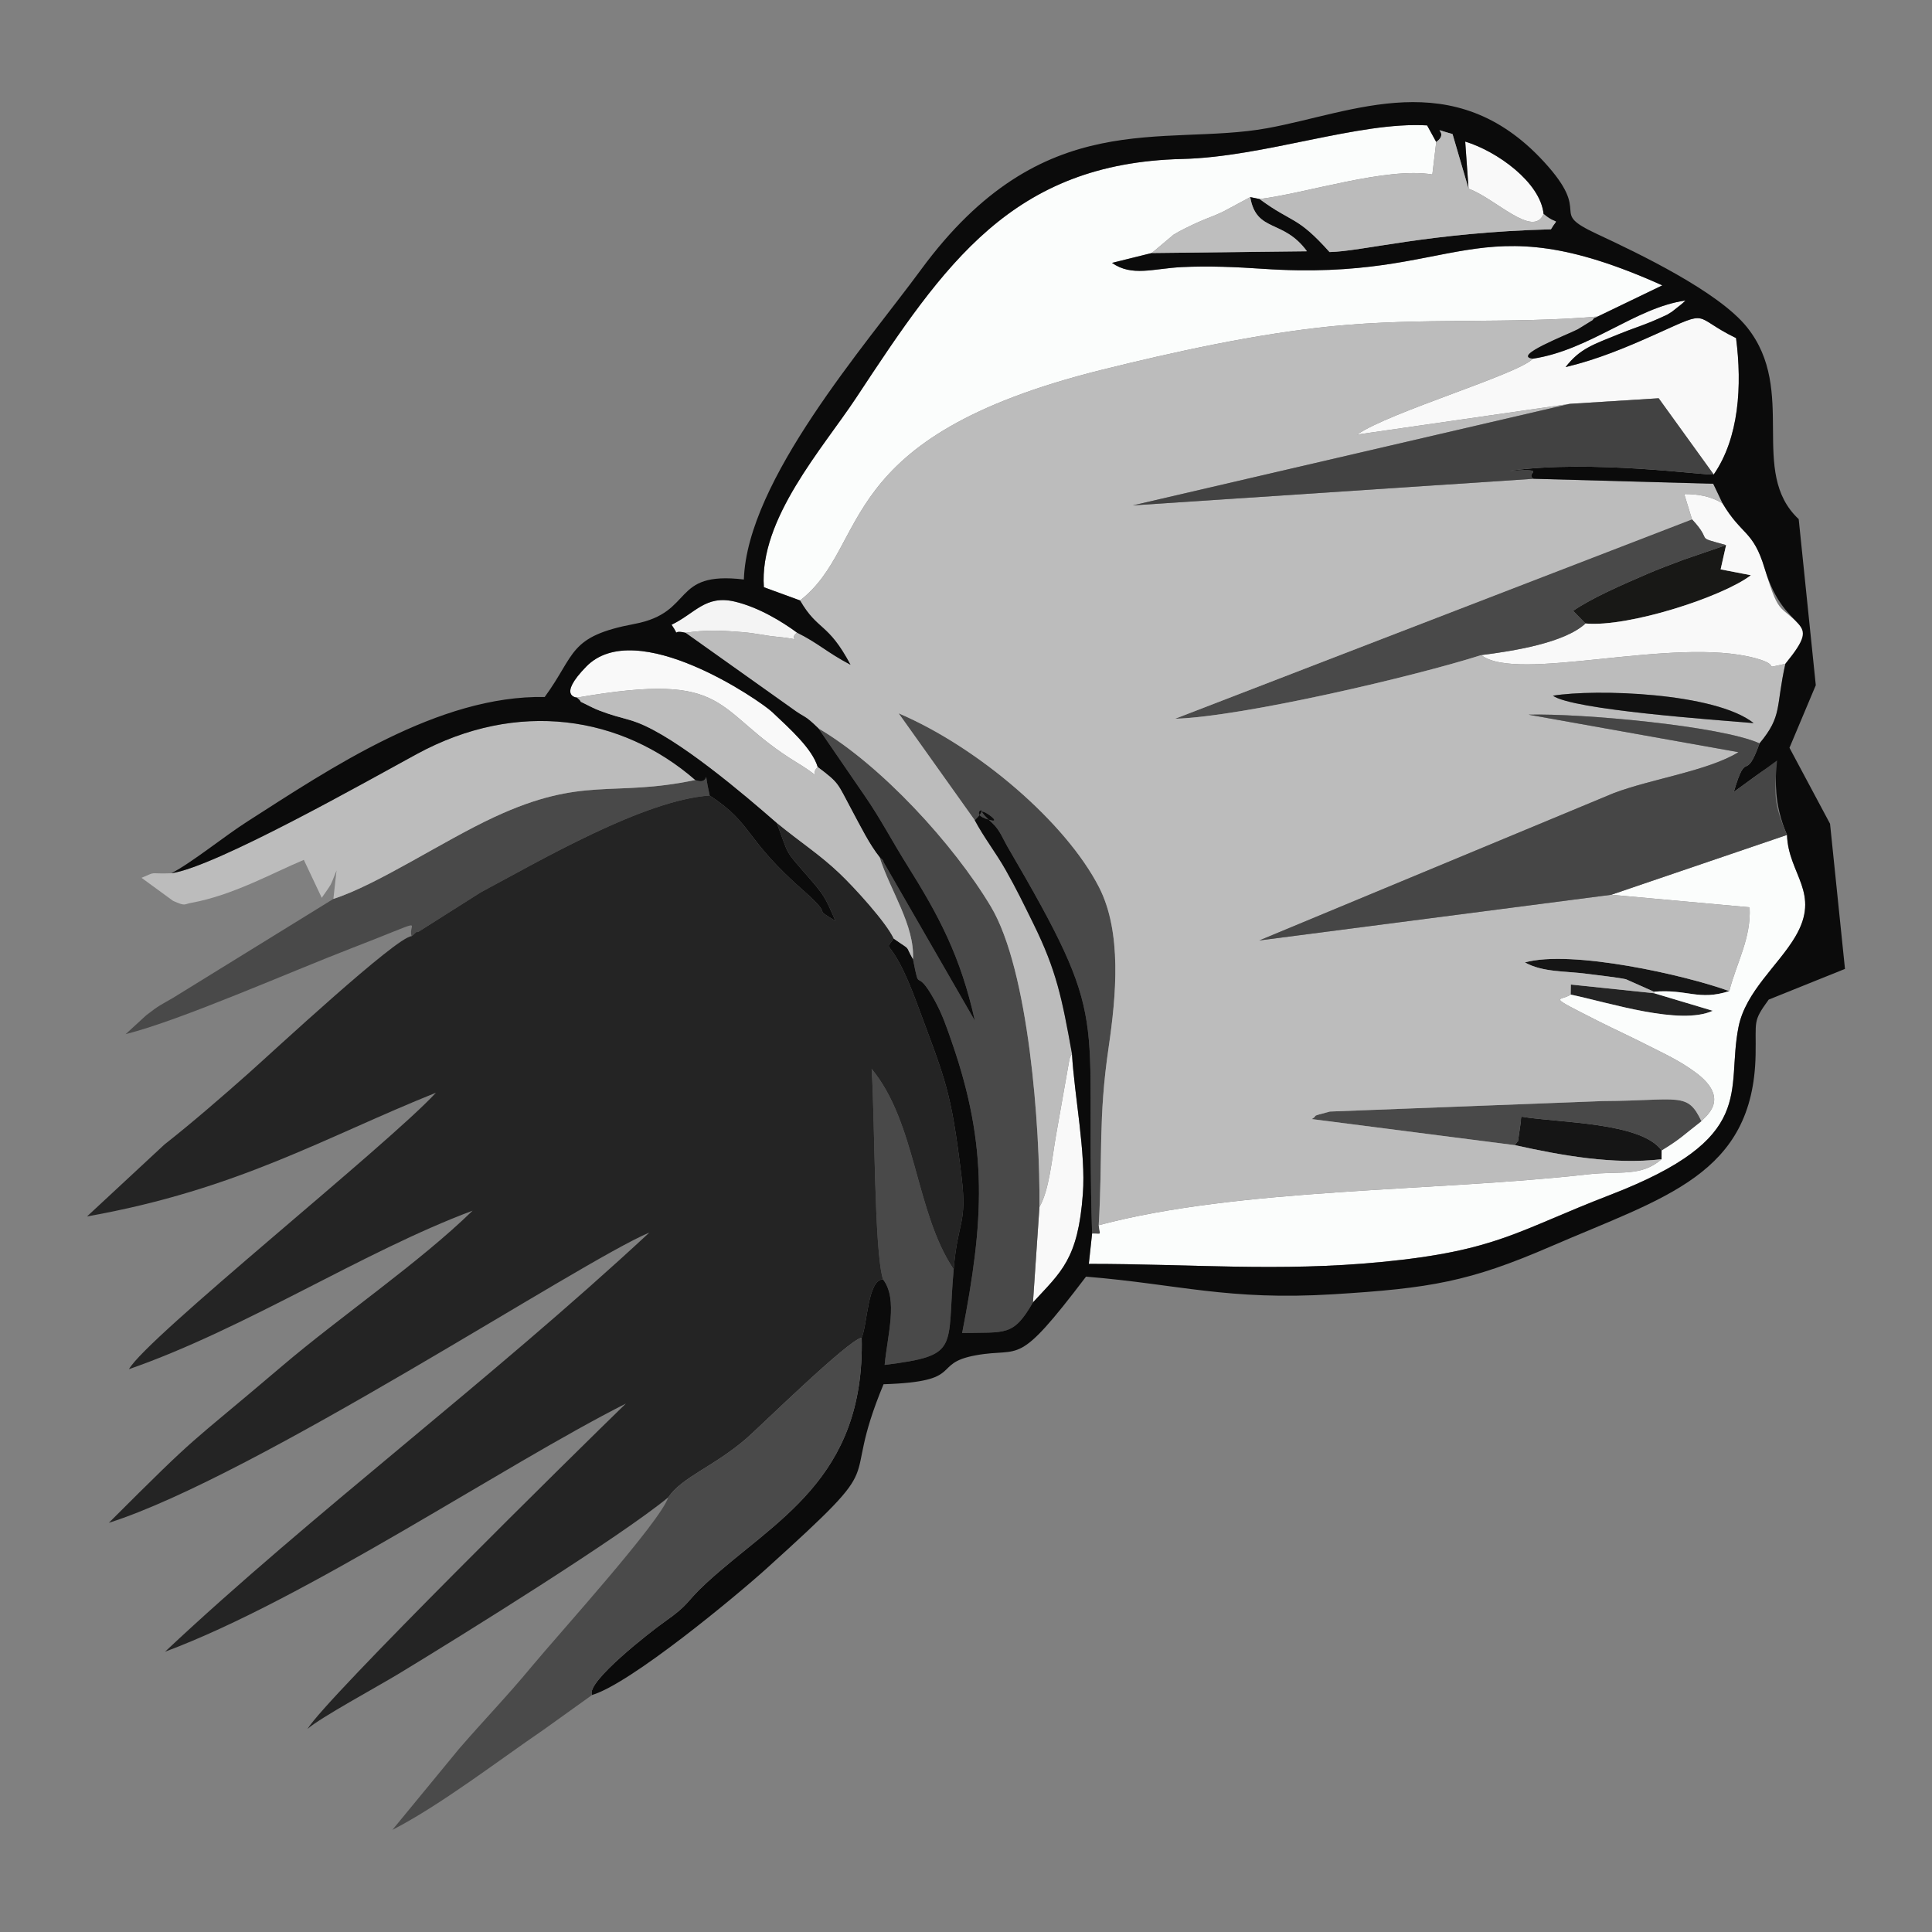 <?xml version="1.0" encoding="UTF-8"?>
<!DOCTYPE svg PUBLIC "-//W3C//DTD SVG 1.1//EN" "http://www.w3.org/Graphics/SVG/1.1/DTD/svg11.dtd">
<!-- Creator: CorelDRAW 2017 -->
<svg xmlns="http://www.w3.org/2000/svg" xml:space="preserve" width="200mm" height="200mm" version="1.1" style="shape-rendering:geometricPrecision; text-rendering:geometricPrecision; image-rendering:optimizeQuality; fill-rule:evenodd; clip-rule:evenodd"
viewBox="0 0 20000 20000"
 xmlns:xlink="http://www.w3.org/1999/xlink">
 <rect x="0" y="0" width="20000" height="20000" fill="#808080" stroke="none"/>
 <defs>
  <style type="text/css">
   <![CDATA[
    .fil9 {fill:#0B0B0B}
    .fil16 {fill:#111111}
    .fil1 {fill:#151515}
    .fil2 {fill:#181816}
    .fil0 {fill:#232323}
    .fil7 {fill:#242424}
    .fil12 {fill:#424242}
    .fil11 {fill:#464646}
    .fil5 {fill:#494949}
    .fil10 {fill:#4A4A4A}
    .fil14 {fill:#BBBBBB}
    .fil8 {fill:#BCBCBC}
    .fil13 {fill:#BDBDBD}
    .fil15 {fill:#BEBEBE}
    .fil3 {fill:#F4F4F4}
    .fil4 {fill:#F9F9F9}
    .fil6 {fill:#FBFDFC}
   ]]>
  </style>
 </defs>
 <g id="Capa_x0020_1">
  <g id="_1995378242928">
   <path class="fil0" d="M16259.57 10295.78c409.18,86.46 1133.02,322.34 1471.16,167.78l-606.52 -181.6 -862.96 -90.01 -1.68 103.83z"/>
   <path class="fil1" d="M15683.03 11854.78c482.6,106.76 1015.47,203.9 1517.56,145.48l0.76 -90.2c-210.3,-294.03 -1062.89,-285.84 -1451.78,-350.31 -5.87,14.77 -5.27,40.16 -5.46,47.37l-30.3 210.39c-1.63,-11.78 -20.55,24.82 -30.78,37.27z"/>
   <path class="fil1" d="M17121.86 10266.28c344.48,-29.7 461.72,96.42 779.35,-6.36 -454.56,-166.21 -1634.4,-430.94 -2115.69,-296.91 188.15,104.3 415.53,87.25 648.34,118.63 103.68,13.99 305.56,35.51 397,55.21l291 129.43z"/>
   <path class="fil2" d="M16413.13 6454.27c442.23,41.08 1418.1,-274.48 1712.39,-499.48l-313.65 -60.66 56.58 -251.29 -441.86 151.65c-124.07,46.93 -259.48,97.01 -378.81,148.77 -275.57,119.53 -566.29,245.78 -762.97,380.04l128.32 130.97z"/>
   <path class="fil3" d="M7096.5 6550.49c210.35,-30.1 340.67,-26.61 590.02,-6.49 145.85,11.79 217.19,34.29 340.33,46.09 358.64,34.34 108.62,55.36 222.96,-41.66 -151.78,-112.14 -397.76,-263.28 -645.78,-321.22 -301.81,-70.5 -409.54,124.2 -651.99,240.12 99.11,143.79 -14.85,44.83 144.46,83.16z"/>
   <path class="fil4" d="M15868.71 3713.16c-147.45,160.14 -1490.75,554.46 -1818.4,785.24l2199.96 -317.6 920.29 -57.98 569.71 789.35c262.31,-379.45 295.29,-919.45 231.31,-1412.39 -464.14,-225.58 -250.55,-301.71 -823.39,-43.64 -312.63,140.84 -613.13,265.89 -941.56,344.1 148.67,-192.12 287.32,-234.58 562.66,-346.01 126.69,-51.3 212.38,-77.41 327.34,-124.47 15.58,-6.37 147.4,-63.74 160.91,-71.52 16.04,-9.26 35.27,-21.25 50.27,-31.02l94.63 -74.94c10.85,-8.44 31.32,-26.28 45.27,-41.15 -515.03,72.07 -986.58,511.89 -1579,602.03z"/>
   <path class="fil4" d="M17515.6 5376.31c229.54,243.91 7.08,170.09 352.85,266.53l-56.58 251.29 313.65 60.66c-294.29,225 -1270.16,540.56 -1712.39,499.48 -216.61,201.23 -746.51,285.36 -1079.15,327.18 375.14,292.13 1987.78,-197.1 2836.08,31.7 300.64,81.08 36.68,116.81 312,58.7l242.59 -300.22c-309.67,-361.17 -291.15,-134.82 -457.04,-687.17 -119.39,-397.5 -236.54,-338.57 -435.51,-673.63 -128.2,-77.01 -260.7,-96.8 -396.96,-96.33l80.46 261.81z"/>
   <path class="fil4" d="M5974.25 7221.45c1621.41,-281.73 1389.91,132.77 2272.93,671.44 329.99,201.31 115.09,137.24 217.7,47.19 -57.54,-192.1 -292.69,-399.9 -471.09,-568.81 -126.22,-119.53 -1408.11,-1000.37 -1925.2,-470.51 -304.47,312 -94.43,320.61 -94.34,320.69z"/>
   <path class="fil4" d="M10760.3 12494.4l-67.05 987.99c292.05,-317.14 466.72,-446.13 516.53,-1123.21 31.61,-429.53 -86.15,-1004.77 -113.07,-1452.77 -9.48,17.34 -20.57,40.41 -24.9,53.81l-140.79 797.21c-42.08,241.01 -69.77,564.45 -170.72,736.97z"/>
   <path class="fil4" d="M15202.4 1953.16c276.04,99 668.6,517.7 776.73,261.68 -33.69,-328.8 -482.62,-649.32 -811.29,-749.16l34.56 487.48z"/>
   <path class="fil5" d="M9105.89 8873.92c109.81,347.16 363.5,702.72 345.33,1054.85 76.72,387.71 16.74,53.05 221.48,421.9 83.69,150.77 127.33,283.57 178.99,431.8 383,1098.88 332.89,1865.44 108.58,3016.79 455.12,-10.74 527.12,38.43 732.98,-316.87l67.05 -987.99c7.94,-821.51 -109.47,-2451.59 -502.8,-3109.34 -389.32,-651.04 -1139.71,-1465.97 -1784.67,-1844.59l480.93 701.01c156.96,226.54 284.81,471.8 435.05,711.29 330.39,526.66 554.81,945.6 703.02,1613.6l-944.37 -1639.84c-6.7,-31.62 -26.21,-36.36 -41.57,-52.61z"/>
   <path class="fil5" d="M3451.22 9305.55l-1659.94 1024.22c-124.71,72.87 -141.69,74.15 -276.95,179.78l-213.63 195.74c568.73,-142.51 1699.49,-643.21 2344.65,-892.04 824.56,-318.04 570.14,-261.9 615.74,-121.9 22.43,-12.56 52.94,-59.16 64.93,-41.65l650.74 -412.1c629.23,-336.41 1687.92,-954.93 2369.94,-1002.29 -80.61,-357.84 29.36,-91.08 -149.33,-160.78 -863.44,182.21 -1152.55,-47.42 -2082.84,384.86 -529.09,245.87 -1207.26,699.58 -1663.31,846.16z"/>
   <path class="fil5" d="M15333.98 6781.45c332.64,-41.82 862.54,-125.95 1079.15,-327.18l-128.32 -130.97c196.68,-134.26 487.4,-260.51 762.97,-380.04 119.33,-51.76 254.74,-101.84 378.81,-148.77l441.86 -151.65c-345.77,-96.44 -123.31,-22.62 -352.85,-266.53l-5350.87 2064.24c704.81,-22.37 2487.02,-441.24 3169.25,-659.1z"/>
   <path class="fil5" d="M10090.64 8490.86c188.7,-180.77 -72.62,-83.69 111.88,-16.5 294.04,107.1 -251.52,-247.09 69.78,46.15 77.27,70.52 114.03,170.51 152.45,236.24 1099.77,1881.59 805.66,1640.94 880.71,4012.71 107.07,0 79.96,24.93 68.43,-86.14 42.22,-714.41 -5.9,-1101.87 102.37,-1839.09 79.01,-538.01 139.62,-1195 -99.89,-1661.22 -338.95,-659.78 -1233.03,-1438.63 -2073.28,-1798.63l787.55 1106.48z"/>
   <path class="fil5" d="M9141.03 13244.21c159.07,207.06 44.71,580.4 16.97,885.5 789.79,-99.9 640.27,-160.21 714.64,-990.18 -396.16,-587.54 -386.02,-1513.98 -849.47,-2074.85 33.87,505.51 24.98,1886.83 117.86,2179.53z"/>
   <path class="fil5" d="M15683.03 11854.78c10.23,-12.45 29.15,-49.05 30.78,-37.27l30.3 -210.39c0.19,-7.21 -0.41,-32.6 5.46,-47.37 388.89,64.47 1241.48,56.28 1451.78,350.31 195.27,-118.43 221.4,-155.27 412.03,-302.81 -146.1,-307.95 -221.88,-213.76 -1023.53,-208.95l-2822.58 108.37c-226.19,59.96 -107.46,29.38 -187.5,77.9l2103.26 270.21z"/>
   <path class="fil6" d="M8282.28 6215.89c743.09,-580.38 303.54,-1687.12 3127.86,-2388.58 737.95,-183.27 1595.81,-372.35 2380.38,-450.35 924.42,-91.88 1849.61,-22.03 2748.72,-100.25l668.99 -322.56c-1966.35,-883.22 -2077.39,-32.14 -4135.14,-171.5 -274.91,-18.61 -565.5,-31.27 -840.63,-17.52 -295.36,14.74 -514.23,101.36 -721.23,-43.63l411.49 -102.07 225.84 -189.96c70.63,-43.61 178.41,-95.18 254.85,-129.59 103.31,-46.52 162.37,-61.98 263.44,-111.5l275.41 -147.99 96.54 19.93c478,-57.86 1314.17,-334.33 1788.79,-254.36l40.24 -335.77 -94.45 -172.13c-707.11,-41.67 -1684.41,327.27 -2535.1,347.67 -1761.43,42.22 -2460.87,1085.64 -3371.67,2466.6 -347.98,527.62 -1010.08,1259.57 -958.99,1966.55l374.66 137.01z"/>
   <path class="fil6" d="M16679.95 9262.65l1432.09 129.69c16.53,319.13 -132.56,566.26 -210.83,867.58 -317.63,102.78 -434.87,-23.34 -779.35,6.36l2.35 15.68 606.52 181.6c-338.14,154.56 -1061.98,-81.32 -1471.16,-167.78 -106.37,75.12 -279.38,-11.2 294.71,279.05 159.49,80.64 314.17,150.12 511.14,250.41 163.92,83.45 322.53,154.06 490.16,278.92 378.04,281.6 77.3,466.06 57.8,503.09 -190.63,147.54 -216.76,184.38 -412.03,302.81l-0.76 90.2c-215.24,185.46 -428.88,118.6 -763.09,156.44 -1590.14,180.02 -3608.01,139.05 -5063.61,526.62 11.53,111.07 38.64,86.14 -68.43,86.14l-34.07 314.17c1046.18,-0.41 1970.16,83.15 3026.54,-19.22 1201.33,-116.43 1410.85,-325 2367.78,-693.75 1542.01,-594.2 1197.25,-1067.56 1331.48,-1739.98 73.06,-365.95 411.3,-636.7 586.3,-931.72 271.27,-457.33 -72.34,-648.03 -84.27,-1055.8l-1819.27 619.49z"/>
   <path class="fil7" d="M4261.09 9691.35c-157.01,5.95 -1438.99,1197.87 -1688.56,1419.56 -258.3,229.44 -589.69,517.2 -869.54,736.38l-802.18 745.29c1561.44,-277.79 2454.4,-816.43 3612.31,-1280.94 -494.36,537.28 -2997.52,2536.51 -3178.25,2862.17 1212.83,-422.61 2424.88,-1218.16 3557.33,-1640.9 -544.56,532.51 -1371.21,1097.16 -1967.97,1605.04 -1034.06,880.07 -817.28,647.14 -1797.5,1626.18 1522.55,-483.34 4874.97,-2702.19 5596.43,-3005.39 -1650.23,1532.74 -3493.72,2910.42 -5014.96,4339.87 1464.93,-545.7 3503.04,-1928.49 4770.98,-2569.05 -491.84,476.94 -3112.39,3058.77 -3296.14,3368.7 126.38,-114.06 727.09,-439.58 944.9,-571.72 680.71,-412.99 2298.47,-1420.22 2790.01,-1826.37 144.04,-211.59 470.27,-316.35 808.83,-609.2 137.69,-119.1 1052.93,-1019.35 1193.47,-1043.33 59.39,-135 61.73,-602.64 220.78,-603.43 -92.88,-292.7 -83.99,-1674.02 -117.86,-2179.53 463.45,560.87 453.31,1487.31 849.47,2074.85 41.7,-507.98 141.35,-462.09 81.27,-957.64 -109.36,-902.13 -161.38,-984.64 -465.77,-1805.99 -274.12,-739.66 -350.82,-494.44 -236.16,-659.53 -78.4,-169.26 -409.22,-531.23 -560.45,-674.78 -210.33,-199.67 -389.13,-309.57 -651.57,-524.32 132.39,349.52 74.48,270.84 315.73,547.77 178.74,205.2 180.75,213.81 292.69,467.91 -253.41,-151.13 -17.45,-22.49 -269.72,-258.06 -11.8,-11.02 -28.38,-26.48 -40.56,-37.09 -649.22,-565.65 -531.24,-701.6 -991.4,-1002.49 -682.02,47.36 -1740.71,665.88 -2369.94,1002.29l-650.74 412.1c-11.99,-17.51 -42.5,29.09 -64.93,41.65z"/>
   <path class="fil8" d="M18154.1 7485.71c-399.44,-34.03 -1871.45,-136.87 -2078.52,-283.78 438.95,-72.11 1680.71,-33.2 2078.52,283.78zm-9871.82 -1269.82c184.81,319.52 287.39,223.86 522.28,665.89 -246.49,-129.65 -331.55,-222.37 -554.75,-333.35 -114.34,97.02 135.68,76 -222.96,41.66 -123.14,-11.8 -194.48,-34.3 -340.33,-46.09 -249.35,-20.12 -379.67,-23.61 -590.02,6.49l1095.97 779.18c156.42,115.37 122.29,57.42 280.36,210.8 644.96,378.62 1395.35,1193.55 1784.67,1844.59 393.33,657.75 510.74,2287.83 502.8,3109.34 100.95,-172.52 128.64,-495.96 170.72,-736.97l140.79 -797.21c4.33,-13.4 15.42,-36.47 24.9,-53.81 -103.07,-571.18 -159.52,-858.81 -400.15,-1346.42 -103.73,-210.22 -172.32,-353.4 -286.88,-555.81 -100.24,-177.08 -224.12,-334.41 -319.04,-513.32l-787.55 -1106.48c840.25,360 1734.33,1138.85 2073.28,1798.63 239.51,466.22 178.9,1123.21 99.89,1661.22 -108.27,737.22 -60.15,1124.68 -102.37,1839.09 1455.6,-387.57 3473.47,-346.6 5063.61,-526.62 334.21,-37.84 547.85,29.02 763.09,-156.44 -502.09,58.42 -1034.96,-38.72 -1517.56,-145.48l-2103.26 -270.21c80.04,-48.52 -38.69,-17.94 187.5,-77.9l2822.58 -108.37c801.65,-4.81 877.43,-99 1023.53,208.95 19.5,-37.03 320.24,-221.49 -57.8,-503.09 -167.63,-124.86 -326.24,-195.47 -490.16,-278.92 -196.97,-100.29 -351.65,-169.77 -511.14,-250.41 -574.09,-290.25 -401.08,-203.93 -294.71,-279.05l1.68 -103.83 862.96 90.01 -2.35 -15.68 -291 -129.43c-91.44,-19.7 -293.32,-41.22 -397,-55.21 -232.81,-31.38 -460.19,-14.33 -648.34,-118.63 481.29,-134.03 1661.13,130.7 2115.69,296.91 78.27,-301.32 227.36,-548.45 210.83,-867.58l-1432.09 -129.69 -3644.33 472.99 3669.62 -1525.4c389.19,-147.47 977.09,-230.37 1291.33,-423.7l-2173.43 -388.35c546.63,-14.87 1990.87,116.56 2391.51,297.15 238.64,-286.52 166.03,-371.16 267.41,-823.49 -275.32,58.11 -11.36,22.38 -312,-58.7 -848.3,-228.8 -2460.94,260.43 -2836.08,-31.7 -682.23,217.86 -2464.44,636.73 -3169.25,659.1l5350.87 -2064.24 -80.46 -261.81c136.26,-0.47 268.76,19.32 396.96,96.33l-96.73 -202.98 -1859.66 -51.6 -4149.25 275.52 4523.81 -1050.97 -2199.96 317.6c327.65,-230.78 1670.95,-625.1 1818.4,-785.24 -226.05,-25.67 363.88,-251.51 465.38,-304.88l154.94 -95.43c8.61,-25.91 34.44,-22.84 50.21,-36.14 -899.11,78.22 -1824.3,8.37 -2748.72,100.25 -784.57,78 -1642.43,267.08 -2380.38,450.35 -2824.32,701.46 -2384.77,1808.2 -3127.86,2388.58z"/>
   <path class="fil8" d="M1773.15 9040.18c-247.98,8.68 -140.6,-24 -308.07,46.98l326.15 238.29c131.68,58.88 109.73,35.05 190.85,20.38 430.28,-77.77 852.67,-315.27 1163.2,-444.42l185.35 392.43c108.3,-156.73 81.73,-103.81 153.16,-283.08l-32.57 294.79c456.05,-146.58 1134.22,-600.29 1663.31,-846.16 930.29,-432.28 1219.4,-202.65 2082.84,-384.86 -760.93,-662.6 -1836.42,-837.58 -2883.77,-267.95 -506.17,275.3 -2084.45,1169.25 -2540.45,1233.6z"/>
   <path class="fil9" d="M18971.27 8943.99l0 0zm-17198.12 96.19c456,-64.33 2034.28,-958.3 2540.43,-1233.6 1047.37,-569.62 2122.86,-394.65 2883.79,267.95 178.67,69.7 68.72,-197.06 149.33,160.78 460.16,300.89 342.18,436.84 991.39,1002.51 12.19,10.59 28.78,26.05 40.58,37.07 252.28,235.57 16.3,106.93 269.72,258.06 -111.95,-254.09 -113.96,-262.71 -292.7,-467.89 -241.25,-276.95 -183.34,-198.27 -315.73,-547.79 -327.78,-286.01 -1024.3,-881.77 -1448.4,-1039.61 -100.57,-37.43 -186.22,-51.81 -294.66,-88.99 -56.22,-19.28 -117.78,-40.62 -171.91,-68.11 -197.13,-100.08 -58.31,-17.65 -150.74,-99.11 -0.09,-0.08 -210.13,-8.69 94.34,-320.69 517.09,-529.88 1798.98,350.98 1925.2,470.51 178.4,168.91 413.55,376.71 471.09,568.81 228.24,172.39 199.98,162.95 351.64,444.59 98.33,182.71 183.21,355.88 289.36,489.25 15.36,16.25 34.88,20.99 41.58,52.61l944.37 1639.84c-148.21,-668 -372.65,-1086.94 -703.02,-1613.6 -150.22,-239.49 -278.09,-484.75 -435.05,-711.29l-480.93 -701.01c-158.07,-153.4 -123.94,-95.43 -280.36,-210.8l-1095.97 -779.18c-159.31,-38.33 -45.35,60.63 -144.46,-83.16 242.45,-115.92 350.18,-310.62 651.99,-240.12 248.02,57.94 494,209.08 645.78,321.22 223.2,110.98 308.26,203.68 554.75,333.35 -234.89,-442.03 -337.47,-346.38 -522.28,-665.89l-374.66 -137.03c-51.09,-706.96 611.01,-1438.91 958.99,-1966.53 910.8,-1380.96 1610.24,-2424.38 3371.67,-2466.6 850.69,-20.4 1827.97,-389.34 2535.1,-347.67l94.46 172.13c155.24,-114.14 -108.61,-160.63 168.7,-82.38l165.86 565.35 -34.56 -487.48c328.67,99.84 777.58,420.36 811.29,749.18 152.46,129.68 155.75,21.73 76,158.9 -1259.02,33.22 -1956.49,229.53 -2291.69,235.44 -339.76,-379.82 -379.71,-294.61 -724.64,-548.88l-96.54 -19.93c64.14,372.6 342.06,223.39 587.35,560.81l-1606.89 18.23 -411.49 102.07c207,144.99 425.87,58.37 721.23,43.63 275.13,-13.76 565.72,-1.09 840.63,17.52 2057.75,139.36 2168.79,-711.72 4135.13,171.5l-668.98 322.56c-15.77,13.32 -41.59,10.25 -50.21,36.14l-154.94 95.43c-101.5,53.35 -691.43,279.21 -465.38,304.88 592.42,-90.14 1063.97,-529.98 1579,-602.03 -13.95,14.87 -34.42,32.71 -45.27,41.15l-94.63 74.94c-15,9.77 -34.23,21.76 -50.27,31.02 -13.51,7.78 -145.33,65.15 -160.91,71.52 -114.96,47.06 -200.65,73.17 -327.34,124.47 -275.34,111.43 -413.99,153.89 -562.66,346.01 328.43,-78.21 628.95,-203.26 941.56,-344.08 572.84,-258.11 359.25,-181.96 823.39,43.61 63.98,492.95 31,1032.95 -231.31,1412.4 -90.62,11.18 -1259.19,-157.7 -2113.08,-38.26 423.12,-22.47 146.03,23.04 248.52,82.34l1859.66 51.6 96.73 202.98c198.97,335.05 316.12,276.13 435.51,673.62 218.42,727.25 635.9,465.84 214.45,987.4 -101.36,452.33 -28.77,536.97 -267.41,823.49 -152.53,426.12 -130.43,39.05 -266.52,503.1 711.84,-518.24 257.03,-236.63 551.09,444.72 11.93,407.77 355.54,598.47 84.27,1055.8 -175.01,295.02 -513.24,565.77 -586.28,931.72 -134.25,672.42 210.51,1145.78 -1331.48,1739.98 -956.95,368.75 -1166.47,577.34 -2367.8,693.75 -1056.38,102.37 -1980.36,18.81 -3026.54,19.22l34.07 -314.17c-75.05,-2371.77 219.06,-2131.12 -880.71,-4012.71 -38.42,-65.73 -75.18,-165.72 -152.45,-236.24 -321.3,-293.22 224.26,60.95 -69.78,-46.15 -184.5,-67.19 76.82,-164.27 -111.88,16.51 94.92,178.9 218.8,336.23 319.04,513.31 114.56,202.41 183.15,345.59 286.88,555.81 240.63,487.61 297.08,775.24 400.15,1346.42 26.92,448 144.68,1023.24 113.07,1452.77 -49.81,677.08 -224.48,806.07 -516.53,1123.21 -205.86,355.3 -277.86,306.13 -732.98,316.87 224.31,-1151.35 274.42,-1917.91 -108.58,-3016.79 -51.66,-148.23 -95.3,-281.03 -178.99,-431.8 -204.74,-368.85 -144.76,-34.19 -221.48,-421.9 -92.97,-160.66 -3.4,-74.5 -199.22,-212.4 -114.68,165.09 -37.98,-80.13 236.14,659.53 304.39,821.35 356.41,903.86 465.77,1805.99 60.08,495.55 -39.57,449.68 -81.27,957.64 -74.37,829.98 75.15,890.28 -714.64,990.18 27.74,-305.1 142.1,-678.44 -16.97,-885.49 -159.05,0.78 -161.39,468.42 -220.78,603.42 34.02,1471.1 -907.48,1893.93 -1608.35,2539.91 -224.21,206.64 -163.87,213.11 -435.17,403.3 -126.79,88.86 -817.85,624.04 -747.86,755.71 399.2,-117.27 1496.88,-1029.92 1801.35,-1304.81 1358.56,-1226.56 733.97,-751.8 1216.39,-1912.15 856.97,-26.84 483.63,-212.95 953.36,-299.28 482.38,-88.68 412.96,147.21 1142.6,-814.58 958.25,78.42 1464.51,249.64 2559.77,182.47 1003.58,-61.53 1410.43,-130.53 2253,-495.82 1175.92,-509.81 2095.14,-739.7 2118.67,-1983.75 6.76,-357.06 -32.98,-338.59 135.5,-570.73l789.7 -317.74 -154.59 -1502.7 -419.92 -786.36 272.39 -647.71 -176.88 -1719.27c-523.76,-489.45 -7.91,-1326.08 -534.22,-1985.54 -296.01,-370.86 -1127.01,-766.91 -1555.67,-967.11 -522.82,-244.16 -25.23,-179.67 -548.84,-748.4 -934.31,-1014.88 -1973.22,-507.17 -2863.52,-345.77 -1080.2,195.8 -2319.44,-257.95 -3585.87,1467.18 -572.24,779.51 -1797.66,2176.15 -1831.52,3204.48 -760.5,-90.62 -503.22,341.41 -1131.79,459.73 -688.07,129.51 -604.54,311.49 -929.92,756.72 -1098.91,-20.71 -2223.88,742.44 -3076.29,1287.71 -245.98,157.35 -577.18,428.13 -789.42,537.05z"/>
   <path class="fil10" d="M6917.95 15500.17c-83.07,255.49 -1138.46,1419.89 -1413.84,1751.73 -270.38,325.8 -478.47,536.08 -751.01,850.73l-691.15 840.3c500.6,-257.8 1090.21,-712.63 1563.82,-1035.74l503.1 -360.63c-69.99,-131.67 621.07,-666.85 747.86,-755.73 271.29,-190.17 210.96,-196.64 435.15,-403.28 700.89,-645.98 1642.39,-1068.81 1608.37,-2539.91 -140.54,23.98 -1055.78,924.23 -1193.47,1043.33 -338.56,292.85 -664.79,397.61 -808.83,609.2z"/>
   <path class="fil11" d="M16679.95 9262.65l1819.27 -619.49c-140.46,-325.46 -132.17,-411.47 -103.07,-770.89l-448.02 326.17c136.09,-464.05 113.99,-76.98 266.52,-503.1 -400.64,-180.59 -1844.88,-312.02 -2391.51,-297.15l2173.43 388.35c-314.24,193.33 -902.14,276.23 -1291.33,423.7l-3669.62 1525.4 3644.33 -472.99z"/>
   <path class="fil12" d="M16250.27 4180.8l-4523.81 1050.97 4149.25 -275.52c-102.49,-59.3 174.61,-104.81 -248.52,-82.34 853.89,-119.44 2022.46,49.44 2113.08,38.26l-569.71 -789.35 -920.29 57.98z"/>
   <path class="fil13" d="M5974.25 7221.45c92.43,81.46 -46.39,-0.97 150.74,99.11 54.13,27.49 115.69,48.83 171.91,68.11 108.44,37.18 194.09,51.56 294.66,88.99 424.1,157.84 1120.62,753.6 1448.4,1039.61 262.44,214.75 441.24,324.65 651.57,524.32 151.23,143.55 482.05,505.52 560.45,674.78 195.84,137.9 106.27,51.74 199.24,212.4 18.17,-352.13 -235.52,-707.69 -345.33,-1054.85 -106.18,-133.37 -191.04,-306.54 -289.37,-489.23 -151.65,-281.66 -123.4,-272.22 -351.64,-444.61 -102.61,90.05 112.29,154.12 -217.7,-47.19 -883.02,-538.67 -651.52,-953.17 -2272.93,-671.44z"/>
   <path class="fil14" d="M13038.8 2060.32c344.93,254.27 384.88,169.06 724.64,548.88 335.2,-5.91 1032.67,-202.22 2291.69,-235.44 79.75,-137.17 76.46,-29.22 -76,-158.92 -108.13,256.02 -500.69,-162.68 -776.73,-261.68l-165.86 -565.35c-277.31,-78.25 -13.46,-31.76 -168.71,82.38l-40.24 335.77c-474.62,-79.97 -1310.79,196.5 -1788.79,254.36z"/>
   <path class="fil15" d="M11922.72 2619.43l1606.89 -18.23c-245.29,-337.42 -523.21,-188.23 -587.35,-560.81l-275.41 147.99c-101.07,49.52 -160.13,64.98 -263.44,111.5 -76.44,34.41 -184.22,85.98 -254.85,129.59l-225.84 189.96z"/>
   <path class="fil16" d="M18154.1 7485.71c-397.81,-316.98 -1639.57,-355.89 -2078.52,-283.78 207.07,146.91 1679.08,249.75 2078.52,283.78z"/>
  </g>
 </g>
</svg>
